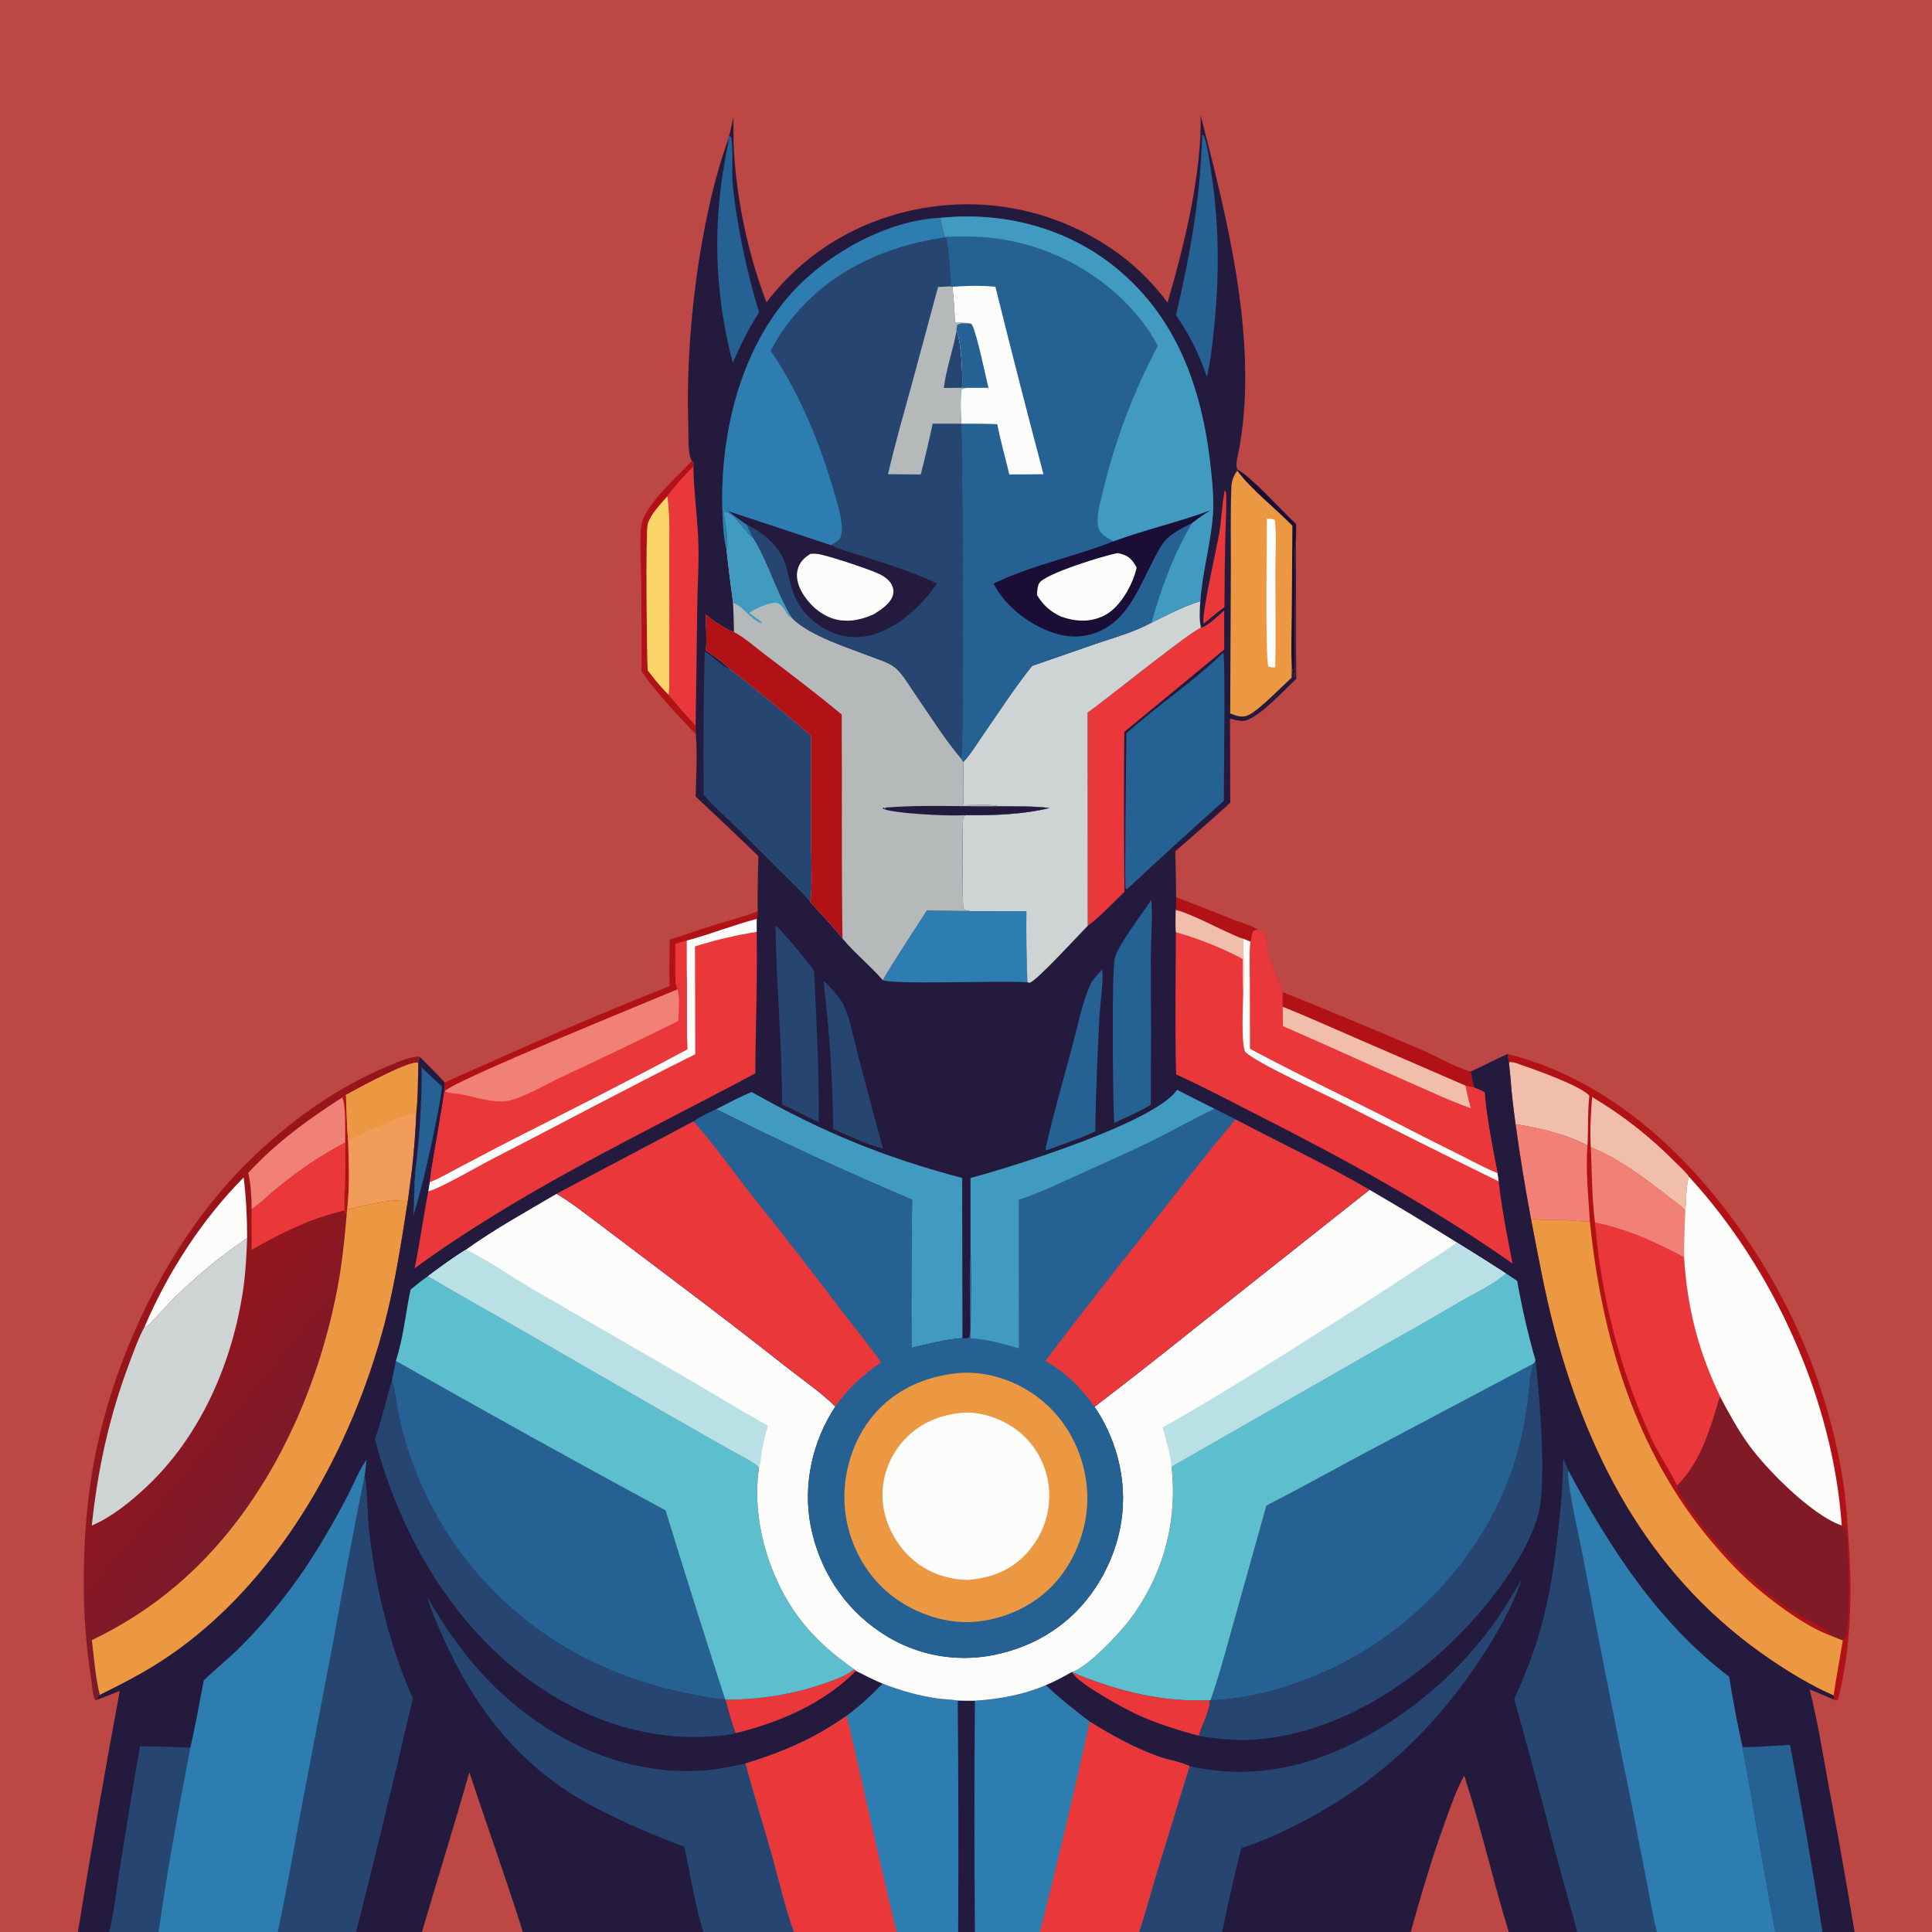 <?xml version="1.0" encoding="utf-8" ?>
<svg xmlns="http://www.w3.org/2000/svg" xmlns:xlink="http://www.w3.org/1999/xlink" width="1024" height="1024">
	<rect width="100%" height="100%" fill="#333333" stroke="none"/>
	<path fill="#BC4745" d="M0 0L1024 0L1024 1024L982.969 1024L965.977 1024L940.946 1024L878.21 1024L835.973 1024L799.664 1024L747.726 1024L647.751 1024L603.732 1024L551.197 1024L516.648 1024L507.856 1024L475.289 1024L420.805 1024L372.756 1024L277.116 1024L223.645 1024L188.734 1024L147.259 1024L84.023 1024L57.832 1024L41.295 1024L0 1024L0 0Z"/>
	<path fill="#B21216" d="M623.378 475.553Q638.478 481.268 653.445 487.321C657.585 488.963 663.024 490.406 666.746 492.74C665.983 492.954 664.658 493.081 664.209 493.76C663.203 495.28 663.677 497.411 662.807 499.147L658.97 497.557C656.898 497.126 654.595 495.862 652.618 495.016C645.277 491.874 629.903 483.67 623.181 482.353C623.627 480.312 623.349 477.671 623.378 475.553Z"/>
	<path fill="#B21216" d="M366.736 244.268L367.656 245.012C367.626 245.781 367.607 246.526 367.496 247.289C362.691 252.095 357.76 257.437 353.803 262.957C350.109 267.272 345.039 272.184 343.327 277.688C342.126 281.548 342.843 346.055 343.266 355.236C346.726 359.822 350.363 364.328 354.461 368.365C359.108 373.819 363.771 379.358 368.708 384.548L368.817 389.129C362.444 382.875 343.842 362.604 340.016 355.599Q340.083 332.334 339.874 309.07C339.767 299.97 339.116 290.524 339.636 281.467C339.774 279.056 340.066 276.477 341.154 274.291C346.907 262.736 358.122 253.621 366.736 244.268Z"/>
	<path fill="#B21216" d="M354.963 497.994C362.53 495.7 369.974 492.952 377.532 490.609C385.507 488.138 393.791 486.037 401.585 483.06C401.482 484.373 401.521 485.834 401.082 487.074C388.524 490.303 376.47 495.25 363.966 498.535C364.008 506.202 363.874 513.913 364.117 521.574L364.046 523.802C362.345 523.846 360.692 523.939 359.002 524.134L359.051 524.432C346.348 529.839 239.085 573.339 235.836 578.399L235.51 578.596C235.416 577.005 235.623 575.361 235.738 573.77C245.242 569.214 255.081 565.177 264.698 560.847Q309.349 540.667 354.925 522.672C354.581 514.493 354.92 506.185 354.963 497.994Z"/>
	<path fill="#EA3739" d="M357.891 500.348C359.885 499.6 361.909 499.075 363.966 498.535C364.008 506.202 363.874 513.913 364.117 521.574L364.046 523.802C362.345 523.846 360.692 523.939 359.002 524.134C358.729 523.063 358.399 522.036 358.036 520.991C357.826 514.124 357.93 507.22 357.891 500.348Z"/>
	<path fill="#EA3739" d="M358.036 520.991L364.117 521.574L364.046 523.802C362.345 523.846 360.692 523.939 359.002 524.134C358.729 523.063 358.399 522.036 358.036 520.991Z"/>
	<path fill="#B21216" d="M679.813 525.816Q716.566 540.603 752.976 556.216C761.426 559.809 770.795 565.508 779.482 567.933C780.054 570.772 780.488 573.727 781.4 576.477L776.73 575.424L718.009 549.964C705.311 544.501 692.719 538.765 679.883 533.632C679.506 531.213 679.797 528.287 679.813 525.816Z"/>
	<path fill="#FCD569" d="M353.803 262.957C355.509 275.667 354.587 289.463 354.735 302.309Q354.972 324.677 354.778 347.045C354.716 354.058 355.063 361.389 354.461 368.365C350.363 364.328 346.726 359.822 343.266 355.236C342.843 346.055 342.126 281.548 343.327 277.688C345.039 272.184 350.109 267.272 353.803 262.957Z"/>
	<path fill="#EA3739" d="M353.803 262.957C357.76 257.437 362.691 252.095 367.496 247.289C367.716 261.62 369.995 275.931 370.216 290.249C370.375 300.547 369.744 310.919 369.578 321.221L368.708 384.548C363.771 379.358 359.108 373.819 354.461 368.365C355.063 361.389 354.716 354.058 354.778 347.045Q354.972 324.677 354.735 302.309C354.587 289.463 355.509 275.667 353.803 262.957Z"/>
	<path fill="#B21216" d="M799.033 558.614C858.859 573.566 905.241 621.424 936.058 672.789Q939.938 679.257 943.503 685.904Q947.067 692.55 950.308 699.361Q953.55 706.171 956.46 713.13Q959.37 720.088 961.942 727.178Q964.515 734.268 966.744 741.473Q968.972 748.679 970.852 755.983Q972.732 763.288 974.259 770.674Q975.786 778.06 976.956 785.511C978.629 796.84 979.282 808.341 980.008 819.763C981.713 846.581 980.878 873.725 974.462 899.94C974.315 900.54 974.075 900.895 973.656 901.338C972.865 901.266 972.76 901.341 972.082 900.857L971.847 898.626C960.447 893.698 949.286 886.947 938.999 880.01C876.876 838.117 842.773 775.988 823.897 704.694C818.777 685.357 815.25 665.567 811.429 645.943Q806.737 620.998 803.277 595.853C802.204 587.809 801.156 579.715 800.615 571.615L799.756 563.018L799.033 558.614Z"/>
	<path fill="#F2BEAC" d="M799.756 563.018C801.813 562.473 806.127 564.412 808.126 565.098C815.082 567.413 838.44 575.899 842.393 580.767C841.39 589.563 841.863 598.374 841.402 607.184C830.057 601.072 815.884 597.876 803.277 595.853C802.204 587.809 801.156 579.715 800.615 571.615L799.756 563.018Z"/>
	<path fill="#F2BEAC" d="M843.838 581.412Q849.863 584.996 855.647 588.959Q861.43 592.922 866.948 597.247Q872.466 601.572 877.696 606.241Q882.926 610.911 887.846 615.905C890.236 618.297 893.271 620.903 895.17 623.662C893.448 629.093 893.931 636.113 893.169 641.866C891.826 639.527 887.599 636.873 885.39 635.14C872.486 625.016 858.509 614.246 843.176 608.058C842.603 599.43 843.205 590.046 843.838 581.412Z"/>
	<path fill="#F18076" d="M803.277 595.853C815.884 597.876 830.057 601.072 841.402 607.184C840.373 620.405 841.87 634.149 842.667 647.35C838.422 647.624 834.022 646.857 829.762 646.693C823.743 646.461 817.363 646.952 811.429 645.943Q806.737 620.998 803.277 595.853Z"/>
	<path fill="#F18076" d="M843.176 608.058C858.509 614.246 872.486 625.016 885.39 635.14C887.599 636.873 891.826 639.527 893.169 641.866C892.798 650.067 892.531 658.229 892.568 666.439C877.828 658.529 861.875 651.244 845.387 648.053C843.676 634.798 843.779 621.384 843.176 608.058Z"/>
	<path fill="#EA3739" d="M845.387 648.053C861.875 651.244 877.828 658.529 892.568 666.439C894.341 693.408 899.988 715.756 911.662 740.148L911.418 740.937C906.448 757.289 901.523 775 888.891 787.365C884.849 778.828 879.243 770.997 875.229 762.35Q872.146 755.599 869.359 748.722Q866.571 741.844 864.083 734.852Q861.595 727.861 859.411 720.768Q857.228 713.675 855.353 706.495Q853.479 699.315 851.916 692.06Q850.353 684.805 849.106 677.49Q847.858 670.174 846.928 662.812Q845.998 655.449 845.387 648.053Z"/>
	<path fill="#801A27" d="M911.662 740.148C916.29 749.023 921.057 757.7 926.935 765.823C936.77 779.417 960.079 802.659 975.476 808.305C975.692 808.385 975.925 808.409 976.149 808.461C977.595 809.979 978.68 810.977 978.878 813.145C979.55 820.492 981.173 864.394 977.713 868.513C977.379 868.911 977.167 869.062 976.749 869.429C974.907 868.873 973.129 868.049 971.35 867.316C969.228 863.549 954.023 856.647 949.418 853.55C934.222 843.329 920.916 830.754 909.036 816.855C904.903 812.02 888.51 792.155 888.891 787.365C901.523 775 906.448 757.289 911.418 740.937L911.662 740.148Z"/>
	<path fill="#FCFCFB" d="M895.17 623.662C940.159 672.571 971.523 741.986 976.149 808.461C975.925 808.409 975.692 808.385 975.476 808.305C960.079 802.659 936.77 779.417 926.935 765.823C921.057 757.7 916.29 749.023 911.662 740.148C899.988 715.756 894.341 693.408 892.568 666.439C892.531 658.229 892.798 650.067 893.169 641.866C893.931 636.113 893.448 629.093 895.17 623.662Z"/>
	<path fill="#EC9843" d="M811.429 645.943C817.363 646.952 823.743 646.461 829.762 646.693C834.022 646.857 838.422 647.624 842.667 647.35C848.83 708.618 866.768 769.019 906.989 816.858C914.953 826.331 923.444 835.379 933.022 843.245C943.635 851.962 958.495 862.82 971.35 867.316C973.129 868.049 974.907 868.873 976.749 869.429C975.178 879.144 973.243 888.906 971.847 898.626C960.447 893.698 949.286 886.947 938.999 880.01C876.876 838.117 842.773 775.988 823.897 704.694C818.777 685.357 815.25 665.567 811.429 645.943Z"/>
	<defs>
		<linearGradient id="gradient_0" gradientUnits="userSpaceOnUse" x1="76.841" y1="680.991" x2="167.953" y2="755.949">
			<stop offset="0" stop-color="#9C1418"/>
			<stop offset="1" stop-color="#7C1A2B"/>
		</linearGradient>
	</defs>
	<path fill="url(#gradient_0)" d="M51.879 900.764L50.749 901.295L50.122 900.728C48.951 897.139 48.789 893.105 48.225 889.37C45.674 872.479 44.376 855.894 44.391 838.807C44.412 816.162 46.036 793.783 50.443 771.541C61.422 716.116 90.22 656.905 130.467 616.826C152.246 595.139 178.194 576.217 206.777 564.592C211.379 562.72 217.258 559.984 222.285 559.987C221.94 562.689 221.749 565.344 221.638 568.064C221.417 575.206 221.463 582.514 220.663 589.618Q220.047 604.871 218.336 620.041L216.214 636.15C212.695 658.328 209.451 680.38 203.698 702.126C186.567 766.874 149.805 834.021 94.77 874.082C80.775 884.269 68.34 890.705 52.913 898.336L51.328 900.017L51.879 900.764Z"/>
	<path fill="#FCFCFB" d="M76.664 703.16C88.849 674.54 107.171 646.174 129.15 624.087C130.466 634.841 130.986 645.41 130.981 656.237C117.037 665.63 104.65 675.96 92.567 687.623C90.11 689.994 78.344 703.267 77.019 703.593L76.664 703.16Z"/>
	<path fill="#F18076" d="M181.479 581.627C183.479 586.469 182.909 599.749 183.029 605.579C170.323 612.226 158.79 620.063 147.648 629.083C142.882 632.941 138.385 637.498 133.407 641.025C133.377 634.991 133.011 627.525 131.545 621.67C145.958 605.95 163.583 593.054 181.479 581.627Z"/>
	<path fill="#EA3739" d="M183.029 605.579Q183.085 615.821 182.904 626.061C182.766 631.125 182.047 636.565 182.714 641.565C165.006 645.546 148.992 653.498 133.362 662.469C133.537 655.327 133.064 648.157 133.407 641.025C138.385 637.498 142.882 632.941 147.648 629.083C158.79 620.063 170.323 612.226 183.029 605.579Z"/>
	<path fill="#F29C5A" d="M183.387 580.321C184.574 579.758 185.727 579.055 186.885 578.427C191.961 575.674 217.201 562.016 221.554 563.307L221.638 568.064C221.417 575.206 221.463 582.514 220.663 589.618Q220.047 604.871 218.336 620.041L216.214 636.15C205.009 635.716 194.803 638.74 183.981 641.069L183.775 643.41L182.714 641.565C182.047 636.565 182.766 631.125 182.904 626.061Q183.085 615.821 183.029 605.579C182.909 599.749 183.479 586.469 181.479 581.627C182.028 581.065 182.718 580.727 183.387 580.321Z"/>
	<path fill="#B21216" d="M181.479 581.627C182.028 581.065 182.718 580.727 183.387 580.321C183.696 588.418 183.836 596.59 184.495 604.664C184.865 616.656 185.347 629.118 183.981 641.069L183.775 643.41L182.714 641.565C182.047 636.565 182.766 631.125 182.904 626.061Q183.085 615.821 183.029 605.579C182.909 599.749 183.479 586.469 181.479 581.627Z"/>
	<path fill="#EC9843" d="M183.387 580.321C184.574 579.758 185.727 579.055 186.885 578.427C191.961 575.674 217.201 562.016 221.554 563.307L221.638 568.064C221.417 575.206 221.463 582.514 220.663 589.618C207.872 593.364 196.332 598.595 184.495 604.664C183.836 596.59 183.696 588.418 183.387 580.321Z"/>
	<path fill="#CED3D4" d="M76.664 703.16L77.019 703.593C78.344 703.267 90.11 689.994 92.567 687.623C104.65 675.96 117.037 665.63 130.981 656.237C130.628 665.082 130.263 673.831 129.012 682.604C123.412 721.879 106.359 761.417 76.975 788.676C68.635 796.412 59.165 804.072 48.648 808.578C51.774 778.853 57.862 750.874 68.413 722.852C70.86 716.351 73.327 709.257 76.664 703.16Z"/>
	<path fill="#EC9843" d="M216.214 636.15C212.695 658.328 209.451 680.38 203.698 702.126C186.567 766.874 149.805 834.021 94.77 874.082C80.775 884.269 68.34 890.705 52.913 898.336C50.534 889.166 49.888 878.75 48.684 869.302C64.864 861.508 79.51 852.179 93.238 840.553C139.186 801.638 167.331 742.186 178.633 683.892C181.226 670.519 182.651 656.975 183.775 643.41L183.981 641.069C194.803 638.74 205.009 635.716 216.214 636.15Z"/>
	<path fill="#231A3E" d="M636.349 61.064C650.516 116.021 666.9 180.425 656.944 237.204C656.474 239.887 654.265 246.875 656.064 248.972C663.056 252.528 680.157 271.485 687.024 277.827L686.848 287.107C687.072 311.332 686.668 335.564 687.033 359.788C681.498 364.986 665.714 382.215 658.494 382.128C656.315 382.102 654.004 381.451 651.931 380.808L652.068 425.462Q637.677 438.52 622.916 451.16Q623.258 463.354 623.378 475.553C623.349 477.671 623.627 480.312 623.181 482.353C629.903 483.67 645.277 491.874 652.618 495.016C654.595 495.862 656.898 497.126 658.97 497.557L662.807 499.147C663.677 497.411 663.203 495.28 664.209 493.76C664.658 493.081 665.983 492.954 666.746 492.74C667.794 493.199 669.763 493.657 670.187 494.837C671.482 498.444 671.358 502.905 672.454 506.672C674.355 513.21 677.69 519.341 679.813 525.816C679.797 528.287 679.506 531.213 679.883 533.632C692.719 538.765 705.311 544.501 718.009 549.964L776.73 575.424L781.4 576.477C780.488 573.727 780.054 570.772 779.482 567.933C786.058 564.96 792.456 561.599 799.033 558.614L799.756 563.018L800.615 571.615C801.156 579.715 802.204 587.809 803.277 595.853Q806.737 620.998 811.429 645.943C815.25 665.567 818.777 685.357 823.897 704.694C842.773 775.988 876.876 838.117 938.999 880.01C949.286 886.947 960.447 893.698 971.847 898.626L972.082 900.857L959.121 895.36C963.289 911.818 965.964 928.735 969.036 945.431Q976.448 984.636 982.969 1024L965.977 1024L940.946 1024L878.21 1024L835.973 1024L799.664 1024L747.726 1024L647.751 1024L603.732 1024L551.197 1024L516.648 1024L507.856 1024L475.289 1024L420.805 1024L372.756 1024L277.116 1024L223.645 1024L188.734 1024L147.259 1024L84.023 1024L57.832 1024L41.295 1024Q51.638 959.956 63.49 896.175C59.661 897.832 55.791 899.318 51.879 900.764L51.328 900.017L52.913 898.336C68.34 890.705 80.775 884.269 94.77 874.082C149.805 834.021 186.567 766.874 203.698 702.126C209.451 680.38 212.695 658.328 216.214 636.15L218.336 620.041Q220.047 604.871 220.663 589.618C221.463 582.514 221.417 575.206 221.638 568.064C221.749 565.344 221.94 562.689 222.285 559.987C226.775 564.524 231.533 568.975 235.738 573.77C235.623 575.361 235.416 577.005 235.51 578.596L235.836 578.399C239.085 573.339 346.348 529.839 359.051 524.432L359.002 524.134C360.692 523.939 362.345 523.846 364.046 523.802L364.117 521.574C363.874 513.913 364.008 506.202 363.966 498.535C376.47 495.25 388.524 490.303 401.082 487.074C401.521 485.834 401.482 484.373 401.585 483.06Q401.463 468.406 402.005 453.761Q385.498 437.818 368.703 422.177C368.975 411.337 369.656 399.922 368.817 389.129L368.708 384.548L369.578 321.221C369.744 310.919 370.375 300.547 370.216 290.249C369.995 275.931 367.716 261.62 367.496 247.289C367.607 246.526 367.626 245.781 367.656 245.012L366.736 244.268C366.462 243.812 366.355 243.673 366.157 243.224C364.541 239.558 364.953 228.982 364.799 224.46C363.235 178.706 370.573 116.337 386.157 73.304L386.435 72.07C387.265 68.7 388.096 65.341 388.755 61.933C388.782 68.263 388.632 74.575 389.034 80.897C390.722 107.417 396.741 135.462 406.267 160.273C427.608 132.107 458.794 114.524 493.713 109.625Q495.354 109.392 497 109.199Q498.646 109.006 500.296 108.853Q501.946 108.701 503.599 108.588Q505.253 108.476 506.908 108.404Q508.564 108.332 510.221 108.301Q511.878 108.27 513.535 108.279Q515.192 108.288 516.848 108.338Q518.505 108.387 520.16 108.477Q521.814 108.567 523.466 108.698Q525.118 108.828 526.767 108.999Q528.415 109.17 530.059 109.381Q531.703 109.592 533.341 109.844Q534.979 110.095 536.61 110.386Q538.241 110.677 539.865 111.008Q541.489 111.339 543.104 111.71Q544.719 112.08 546.325 112.49Q547.931 112.9 549.526 113.349Q551.121 113.798 552.705 114.286Q554.289 114.774 555.86 115.301Q557.431 115.827 558.989 116.392Q560.547 116.957 562.091 117.559Q563.635 118.162 565.163 118.802Q566.692 119.442 568.204 120.12Q569.717 120.797 571.212 121.511Q572.708 122.225 574.185 122.976Q575.663 123.726 577.121 124.513Q578.58 125.299 580.019 126.121Q581.458 126.943 582.877 127.799Q584.295 128.656 585.693 129.547Q587.09 130.438 588.465 131.363Q589.84 132.288 591.192 133.247Q592.544 134.205 593.872 135.196Q597.424 137.874 600.775 140.8Q604.125 143.726 607.256 146.886Q610.387 150.046 613.282 153.423Q616.178 156.799 618.823 160.376C627.462 130.878 637.124 91.818 636.349 61.064Z"/>
	<path fill="#EA3739" d="M649.118 259.852C649.849 260.773 649.889 261.421 649.926 262.566C650.151 269.435 649.632 276.512 649.483 283.394Q649.022 302.593 648.989 321.797C645.211 324.421 641.677 327.598 638.099 330.497C638.056 330.45 638.004 330.41 637.972 330.356C636.341 327.623 645.231 288.799 646.253 282.472C647.462 274.994 647.698 267.249 649.118 259.852Z"/>
	<path fill="#266193" d="M223.458 565.692C226.867 569.249 230.635 572.505 234.266 575.836C233.907 580.434 232.903 585.049 232.122 589.594C228.495 607.927 224.472 626.467 219.136 644.381C219.523 636.424 219.49 628.427 220.121 620.486C222.297 604.747 223.713 581.631 223.458 565.692Z"/>
	<path fill="#EA3739" d="M452.815 884.788L453.636 885.585C437.014 902.711 412.7 913.143 389.811 918.618C387.677 912.852 386.038 906.826 384.457 900.888C403.104 900.857 420.96 898.043 438.556 891.709C443.611 889.89 448.55 888.119 452.815 884.788Z"/>
	<path fill="#EA3739" d="M568.412 886.461C592.454 896.28 615.047 902.217 641.266 901.137C641.603 905.957 636.849 914.963 635.42 920.03C623.959 916.831 612.793 913.496 601.992 908.414C595.735 905.469 570.324 891.716 568.412 886.461Z"/>
	<path fill="#266193" d="M386.435 72.07L387.443 72.499C388.84 77.302 387.71 92.096 388.394 98.582Q390.346 115.608 393.836 132.387Q397.327 149.165 402.327 165.557C396.803 174.086 392.48 182.983 388.406 192.264Q386.943 186.8 385.737 181.274Q384.53 175.748 383.582 170.172Q382.634 164.596 381.947 158.982Q381.26 153.368 380.834 147.727Q380.409 142.087 380.247 136.433Q380.084 130.78 380.186 125.124Q380.287 119.469 380.651 113.825Q381.015 108.18 381.642 102.559C382.344 96.186 383.379 89.826 384.472 83.51C385.039 80.234 386.04 76.609 386.157 73.304L386.435 72.07Z"/>
	<path fill="#264671" d="M436.543 520.224C436.7 520.31 436.864 520.384 437.013 520.483C439.668 522.249 445.766 529.697 447.158 532.71C450.749 540.477 452.398 550.238 454.593 558.55Q461.151 583.729 467.999 608.832C459.061 606.612 450.048 602.021 441.593 598.358C441.471 572.425 439.495 545.983 436.543 520.224Z"/>
	<path fill="#266193" d="M583.985 513.958C585.375 516.13 582.939 534.312 582.736 538.301C581.696 558.713 580.82 579.27 580.495 599.706C572.096 603.536 563.312 606.545 554.633 609.671L554.142 608.781C558.287 590.614 563.472 572.653 568.284 554.652C570.825 545.146 573.953 530.193 577.923 521.788C579.189 519.109 582.059 516.265 583.985 513.958Z"/>
	<path fill="#266193" d="M637.2 71.297L637.959 71.792C640.171 77.089 640.714 83.598 641.634 89.268C646.136 117.006 646.418 144.329 643.643 172.304C642.734 181.472 641.723 190.818 639.692 199.813L637.718 194.378C634.126 184.808 629.14 175.436 623.309 167.068C631.08 133.349 636.08 106.126 637.2 71.297Z"/>
	<path fill="#264671" d="M411.013 490.431C414.208 492.703 428.682 510.447 431.457 514.457C432.733 541.158 434.259 568.041 433.942 594.773C427.354 591.924 421.14 588.225 414.499 585.427C414.545 553.775 411.482 522.087 411.013 490.431Z"/>
	<path fill="#266193" d="M610.233 476.867C611.026 486.727 609.931 498.036 609.954 508.13Q610.149 546.841 609.955 585.552C603.839 589.31 597.07 592.122 590.551 595.094C589.822 584.429 589.143 513.605 590.866 507.734C593.122 500.053 605.345 484.49 610.233 476.867Z"/>
	<path fill="#BC4745" d="M248.76 939.369C258.097 967.598 268.228 995.632 277.116 1024L223.645 1024C231.865 995.75 240.753 967.676 248.76 939.369Z"/>
	<path fill="#BC4745" d="M776.061 941.124C784.978 968.372 791.256 996.59 799.664 1024L747.726 1024C753.216 1004.23 758.902 984.99 765.893 965.697C768.869 957.482 771.781 948.764 776.061 941.124Z"/>
	<path fill="#2D7DB0" d="M491.246 482.567L514.269 482.903L544.011 482.973Q543.808 501.822 544.546 520.658C534.139 519.594 471.306 522.009 467.874 519.481C475.177 506.971 483.487 494.811 491.246 482.567Z"/>
	<path fill="#266193" d="M923.584 926.027C931.992 926.05 940.377 925.249 948.765 924.769Q958.108 974.257 965.977 1024L940.946 1024C934.79 991.41 929.519 958.657 923.584 926.027Z"/>
	<path fill="#264671" d="M74.232 925.563C83.095 925.635 92.001 925.93 100.856 926.296C94.592 958.69 88.574 991.325 84.023 1024L57.832 1024C60.537 1013.66 61.57 1002.18 63.281 991.608C66.842 969.585 70.358 947.533 74.232 925.563Z"/>
	<path fill="#EA3739" d="M636.539 332.744C640.836 331.365 645.396 326.482 648.863 323.57L648.851 344.29L595.881 387.953Q595.578 430.346 596.003 472.736C589.738 478.638 583.385 485.605 576.513 490.728L576.452 377.716C586.474 370.573 631.452 334.231 636.539 332.744Z"/>
	<path fill="#EC9843" d="M656.064 248.972C663.056 252.528 680.157 271.485 687.024 277.827L686.848 287.107C685.205 291.84 686.868 347.486 686.206 358.741L685.806 358.752C685.269 356.887 685.133 355.039 684.655 353.203L684.601 359.161C679.361 363.951 667.355 376.313 661.743 379.002C658.287 380.657 655.327 379.403 652.037 378.114L652.389 300.004C652.411 285.942 652.131 271.8 652.664 257.749C652.762 255.163 654.078 251.45 655.807 249.512L656.064 248.972Z"/>
	<path fill="#1B0E36" d="M656.064 248.972C663.056 252.528 680.157 271.485 687.024 277.827L686.848 287.107C685.205 291.84 686.868 347.486 686.206 358.741L685.806 358.752C685.269 356.887 685.133 355.039 684.655 353.203C684.22 344.204 684.572 334.98 684.646 325.965L684.994 278.667C676.007 269.413 663.261 259.599 655.807 249.512L656.064 248.972Z"/>
	<path fill="#FCFCFB" d="M671.481 274.918C673.099 274.983 674.325 274.766 675.695 275.666C676.753 284.684 675.908 294.706 675.93 303.829C675.97 320.431 676.356 337.109 675.888 353.702C674.513 353.731 673.622 353.74 672.309 353.246C670.51 350.141 671.487 284.632 671.481 274.918Z"/>
	<path fill="#419BC1" d="M398.327 578.76C436.207 600.136 467.929 613.15 509.977 624.374L510.111 709.22C500.963 709.885 491.988 712.292 483.098 714.42Q482.849 675.151 483.444 635.886Q430.728 613.597 379.59 587.893C385.785 584.749 391.941 581.503 398.327 578.76Z"/>
	<path fill="#266193" d="M648.329 345.928C649.635 348.345 648.546 414.929 648.7 424.434Q622.845 447.475 597.553 471.132L597.079 471.286C596.909 471.109 596.651 470.987 596.568 470.756C596 469.188 596.93 397.618 597.01 388.71C613.482 373.841 632.449 361.443 648.329 345.928Z"/>
	<path fill="#264671" d="M373.534 345.276C378.296 348.066 381.845 352.614 387.021 354.877C392.361 358.451 397.345 362.97 402.358 367.007C411.748 374.567 421.063 381.975 429.931 390.164Q429.715 419.093 429.915 448.021C429.939 457.798 430.729 468.461 429.459 478.13C424.46 472.142 418.488 466.706 412.969 461.189C404.73 452.954 396.564 444.627 388.215 436.504C383.113 431.54 377.575 426.751 372.973 421.327Q372.53 383.296 373.534 345.276Z"/>
	<path fill="#264671" d="M207.663 731.745C207.765 732.023 207.871 732.3 207.969 732.58C209.674 737.425 210.001 743.451 210.985 748.537C212.442 756.073 214.583 763.623 216.995 770.907Q217.731 773.09 218.521 775.255Q219.31 777.419 220.152 779.564Q220.994 781.709 221.888 783.832Q222.781 785.956 223.727 788.057Q224.672 790.158 225.668 792.236Q226.664 794.313 227.711 796.366Q228.757 798.419 229.853 800.445Q230.949 802.472 232.095 804.471Q233.24 806.47 234.433 808.441Q235.627 810.412 236.868 812.353Q238.109 814.294 239.397 816.205Q240.685 818.115 242.019 819.993Q243.353 821.872 244.733 823.717Q246.112 825.563 247.536 827.374Q248.961 829.185 250.428 830.961Q251.896 832.737 253.407 834.477Q254.917 836.217 256.47 837.919Q258.022 839.622 259.616 841.286Q261.209 842.95 262.843 844.575Q264.476 846.199 266.149 847.784Q267.821 849.369 269.532 850.912Q271.243 852.455 272.991 853.957Q274.738 855.458 276.522 856.916Q278.306 858.374 280.125 859.789Q281.944 861.203 283.796 862.573Q285.649 863.942 287.535 865.267Q289.42 866.591 291.337 867.869Q293.254 869.146 295.202 870.377Q297.15 871.608 299.127 872.791Q301.104 873.974 303.11 875.108Q305.115 876.243 307.147 877.328Q309.18 878.413 311.238 879.449C330.256 889.001 351.452 895.524 372.412 899.083C376.248 899.735 380.397 900.649 384.286 900.59L384.457 900.888C386.038 906.826 387.677 912.852 389.811 918.618C389.609 918.682 389.411 918.758 389.205 918.809C384.095 920.063 378.098 920.322 372.841 920.534C345.201 921.65 318.464 913.752 294.739 899.789C245 870.517 212.99 817.569 198.743 762.781C202.139 752.624 204.843 742.079 207.663 731.745Z"/>
	<path fill="#264671" d="M813.877 721.106C816.058 739.709 819.757 785.798 815.448 802.151C811.288 817.932 800.236 834.73 790.253 847.38C761.288 884.081 717.449 916.189 669.999 921.562C658.27 922.89 647.008 922.042 635.42 920.03C636.849 914.963 641.603 905.957 641.266 901.137L641.633 901.129C663.369 900.682 688.17 892.954 707.687 883.429C754.187 860.734 791.776 817.637 805.082 767.27Q808.26 754.966 809.798 742.352C810.591 736.296 810.613 728.886 812.678 723.173C812.735 723.014 812.8 722.858 812.861 722.701C813.263 722.343 813.6 721.576 813.877 721.106Z"/>
	<path fill="#264671" d="M630.493 936.065C667.231 944.468 701.747 934.669 732.993 915.095Q737.429 912.354 741.721 909.393Q746.013 906.432 750.15 903.259Q754.288 900.086 758.26 896.708Q762.233 893.33 766.03 889.757Q769.827 886.184 773.44 882.423Q777.053 878.663 780.471 874.726Q783.89 870.789 787.106 866.684Q790.322 862.58 793.327 858.319C798.045 851.546 802.088 844.35 806.461 837.357C801.312 852.438 793.05 866.638 784.256 879.879C757.83 919.673 726.166 948.098 683.224 969.175Q670.927 975.289 657.887 979.598Q652.324 1001.69 647.751 1024L603.732 1024C606.939 1014.51 609.462 1004.69 612.37 995.095L630.493 936.065Z"/>
	<path fill="#264671" d="M362.779 978.888C344.562 972.004 326.465 964.316 309.49 954.716C274.924 935.167 251.336 904.688 235.343 868.885C232.065 861.546 228.565 854.05 226.404 846.291C242.751 874.789 261.39 897.64 289.25 915.598C314.706 932.006 344.783 940.988 375.211 938.204C381.942 937.589 388.546 936.103 395.141 934.673C399.6 951.334 404.817 967.807 409.471 984.419C413.162 997.592 416.134 1011.14 420.805 1024L372.756 1024C368.34 1009.43 365.835 993.811 362.779 978.888Z"/>
	<path fill="#264671" d="M193.345 781.718C193.375 781.905 193.408 782.091 193.437 782.278C194.926 791.927 194.561 802.024 195.671 811.786C199.087 841.815 206.559 872.454 218.808 900.141Q204.367 962.215 188.734 1024L147.259 1024C152.092 1001.33 156.053 978.431 160.304 955.644L176.488 871.023Q184.449 826.283 193.345 781.718Z"/>
	<path fill="#264671" d="M802.576 900.543C816.993 868.869 821.972 846.369 825.807 811.799C827.24 798.887 828.54 785.991 828.441 772.988C829.469 775.09 830.46 777.154 831.251 779.362C830.13 785.621 836.852 814.109 838.491 822.748Q851.133 889.658 864.739 956.378L873.095 999.222C874.694 1007.41 876.019 1015.96 878.21 1024L835.973 1024C832.073 1009.16 827.767 994.426 823.815 979.598Q813.638 939.952 802.576 900.543Z"/>
	<path fill="#CED3D4" d="M610.386 329.983C618.792 325.846 627.176 321.284 636.187 318.62C635.88 323.278 635.519 328.146 636.539 332.744C631.452 334.231 586.474 370.573 576.452 377.716L576.513 490.728C572.015 495.168 549.449 519.977 545.742 520.887L544.546 520.658Q543.808 501.822 544.011 482.973L514.269 482.903C512.96 482.727 511.864 482.509 510.605 482.074C510.06 480.011 509.98 436.709 510.49 433.661C510.676 432.554 510.888 432.69 511.743 432.066C526.183 432.224 542.225 431.74 556.283 428.245C547.314 427.15 537.908 427.472 528.868 427.348C527.269 426.168 513.361 426.803 510.447 426.817C510.907 419.157 510.429 411.468 510.615 403.798C514.576 399.65 517.866 394.036 521.151 389.328C529.627 377.184 537.749 364.455 547.036 352.938L580.314 341.399C590.246 338.035 601.147 335.012 610.386 329.983Z"/>
	<path fill="#2D7DB0" d="M516.649 901.425C529.566 900.57 542.383 898.323 554.318 893.167C561.642 900.154 569.57 906.312 577.572 912.485C589.023 919.674 601.165 926.368 613.92 930.962C619.135 932.841 625.601 933.716 630.493 936.065L612.37 995.095C609.462 1004.69 606.939 1014.51 603.732 1024L551.197 1024L516.648 1024Q516.28 962.711 516.649 901.425Z"/>
	<path fill="#EA3739" d="M577.572 912.485C589.023 919.674 601.165 926.368 613.92 930.962C619.135 932.841 625.601 933.716 630.493 936.065L612.37 995.095C609.462 1004.69 606.939 1014.51 603.732 1024L551.197 1024Q565.301 968.459 577.572 912.485Z"/>
	<path fill="#2D7DB0" d="M878.21 1024C876.019 1015.96 874.694 1007.41 873.095 999.222L864.739 956.378Q851.133 889.658 838.491 822.748C836.852 814.109 830.13 785.621 831.251 779.362C853.036 820.152 879.084 860.372 916.471 888.661Q919.47 907.45 923.584 926.027C929.519 958.657 934.79 991.41 940.946 1024L878.21 1024Z"/>
	<path fill="#2D7DB0" d="M108.007 890.684C113.885 884.796 120.569 879.641 126.517 873.756C143.307 857.144 158.474 837.563 170.556 817.268C175.401 809.13 180.114 800.817 184.458 792.4C187.526 786.456 190.307 779.061 194.302 773.762L193.345 781.718Q184.449 826.283 176.488 871.023L160.304 955.644C156.053 978.431 152.092 1001.33 147.259 1024L84.023 1024C88.574 991.325 94.592 958.69 100.856 926.296C103.621 914.553 105.646 902.522 108.007 890.684Z"/>
	<path fill="#2D7DB0" d="M467.83 892.383C477.196 895.996 486.665 898.727 496.621 900.188C500.235 900.718 504.083 900.699 507.635 901.331C510.636 901.389 513.648 901.509 516.649 901.425Q516.28 962.713 516.648 1024L507.856 1024L475.289 1024L420.805 1024C416.134 1011.14 413.162 997.592 409.471 984.419C404.817 967.807 399.6 951.334 395.141 934.673C414.785 928.697 432.012 921.287 448.739 909.375C455.726 904.199 461.766 898.577 467.83 892.383Z"/>
	<path fill="#231A3E" d="M507.635 901.331C510.636 901.389 513.648 901.509 516.649 901.425Q516.28 962.713 516.648 1024L507.856 1024Q508.149 962.665 507.635 901.331Z"/>
	<path fill="#EA3739" d="M395.141 934.673C414.785 928.697 432.012 921.287 448.739 909.375C457.921 947.508 465.759 985.944 475.289 1024L420.805 1024C416.134 1011.14 413.162 997.592 409.471 984.419C404.817 967.807 399.6 951.334 395.141 934.673Z"/>
	<path fill="#EA3739" d="M363.966 498.535C376.47 495.25 388.524 490.303 401.082 487.074C401.076 489.345 400.997 491.639 401.075 493.906C401.496 518.859 400.476 543.94 400.332 568.912C338.615 601.851 276.612 630.755 219.752 672.233C222.578 658.705 224.338 644.996 227.032 631.458L227.849 626.443C229.14 614.863 231.718 603.246 233.377 591.682C234.285 587.359 234.859 582.963 235.51 578.596L235.836 578.399C239.085 573.339 346.348 529.839 359.051 524.432L359.002 524.134C360.692 523.939 362.345 523.846 364.046 523.802L364.117 521.574C363.874 513.913 364.008 506.202 363.966 498.535Z"/>
	<path fill="#FCFCFB" d="M363.966 498.535C376.47 495.25 388.524 490.303 401.082 487.074C401.076 489.345 400.997 491.639 401.075 493.906Q384.427 496.549 368.35 501.615L368.488 558.774C332.437 576.685 296.93 595.856 261.097 614.216C253.742 617.984 233.611 629.704 227.032 631.458L227.849 626.443C232.421 624.827 237.037 621.998 241.35 619.753C250.28 615.104 259.14 610.317 268.106 605.735C300.205 589.331 332.562 573.195 364.308 556.116C363.909 545.386 364.116 534.545 364.046 523.802L364.117 521.574C363.874 513.913 364.008 506.202 363.966 498.535Z"/>
	<path fill="#EA3739" d="M364.046 523.802C364.116 534.545 363.909 545.386 364.308 556.116C332.562 573.195 300.205 589.331 268.106 605.735C259.14 610.317 250.28 615.104 241.35 619.753C237.037 621.998 232.421 624.827 227.849 626.443C229.14 614.863 231.718 603.246 233.377 591.682C234.285 587.359 234.859 582.963 235.51 578.596L235.836 578.399C239.085 573.339 346.348 529.839 359.051 524.432L359.002 524.134C360.692 523.939 362.345 523.846 364.046 523.802Z"/>
	<path fill="#F18076" d="M359.051 524.432C360.604 529.074 359.48 536.141 359.59 541.126Q328.324 556.536 296.736 571.274C289.127 574.86 276.139 582.575 268.416 583.596C260.857 584.594 252.383 581.553 244.991 580.138C242.371 579.637 239.381 579.529 236.844 578.842C236.371 578.714 236.222 578.61 235.836 578.399C239.085 573.339 346.348 529.839 359.051 524.432Z"/>
	<path fill="#EA3739" d="M623.181 482.353C629.903 483.67 645.277 491.874 652.618 495.016C654.595 495.862 656.898 497.126 658.97 497.557L662.807 499.147C663.677 497.411 663.203 495.28 664.209 493.76C664.658 493.081 665.983 492.954 666.746 492.74C667.794 493.199 669.763 493.657 670.187 494.837C671.482 498.444 671.358 502.905 672.454 506.672C674.355 513.21 677.69 519.341 679.813 525.816C679.797 528.287 679.506 531.213 679.883 533.632C692.719 538.765 705.311 544.501 718.009 549.964L776.73 575.424L781.4 576.477C783.307 577.196 785.083 577.969 786.872 578.95C787.956 593.07 791.083 607.757 793.691 621.686L794.318 626.152C795.996 640.649 798.875 655.384 801.667 669.712C759.809 640.227 714.5 615.335 668.902 592.168C653.799 584.494 638.763 576.49 623.36 569.437C622.704 544.353 623.16 519.154 623.225 494.057C622.914 490.188 623.124 486.235 623.181 482.353Z"/>
	<path fill="#F2BEAC" d="M623.181 482.353C629.903 483.67 645.277 491.874 652.618 495.016C654.595 495.862 656.898 497.126 658.97 497.557C658.932 506.984 659.673 516.707 658.92 526.084C658.469 520.178 658.637 514.196 658.626 508.275C648.188 502.613 634.664 497.275 623.225 494.057C622.914 490.188 623.124 486.235 623.181 482.353Z"/>
	<path fill="#FCFCFB" d="M658.97 497.557L662.807 499.147C662.121 505.893 662.528 512.955 662.537 519.747L662.605 555.838C687.348 569.143 712.866 581.134 737.901 593.892Q756.075 603.254 774.381 612.353C780.726 615.52 787.09 619.101 793.691 621.686L794.318 626.152Q751.056 604.962 708.146 583.07C698.818 578.385 665.968 563.291 659.917 557.471C657.712 551.749 658.892 533.107 658.92 526.084C659.673 516.707 658.932 506.984 658.97 497.557Z"/>
	<path fill="#EA3739" d="M662.807 499.147C663.677 497.411 663.203 495.28 664.209 493.76C664.658 493.081 665.983 492.954 666.746 492.74C667.794 493.199 669.763 493.657 670.187 494.837C671.482 498.444 671.358 502.905 672.454 506.672C674.355 513.21 677.69 519.341 679.813 525.816C679.797 528.287 679.506 531.213 679.883 533.632C692.719 538.765 705.311 544.501 718.009 549.964L776.73 575.424L781.4 576.477C783.307 577.196 785.083 577.969 786.872 578.95C787.956 593.07 791.083 607.757 793.691 621.686C787.09 619.101 780.726 615.52 774.381 612.353Q756.074 603.254 737.901 593.892C712.866 581.134 687.348 569.143 662.605 555.838L662.537 519.747C662.528 512.955 662.121 505.893 662.807 499.147Z"/>
	<path fill="#F2BEAC" d="M679.883 533.632C692.719 538.765 705.311 544.501 718.009 549.964L776.73 575.424C777.451 579.456 778.497 583.395 779.525 587.356C768.736 583.612 758.161 578.55 747.69 573.978C725.051 564.093 702.643 553.658 679.958 543.884L679.883 533.632Z"/>
	<path fill="#266193" d="M671.234 797.977C689.367 788.767 707.165 778.747 725.136 769.209L812.861 722.701C812.8 722.858 812.735 723.014 812.678 723.173C810.613 728.886 810.591 736.296 809.798 742.352Q808.26 754.966 805.082 767.27C791.776 817.637 754.187 860.734 707.687 883.429C688.17 892.954 663.369 900.682 641.633 901.129C646.386 887.643 650.052 873.594 653.93 859.824L671.234 797.977Z"/>
	<path fill="#266193" d="M209.796 721.328Q280.856 761.704 352.746 800.582Q368.137 850.706 384.286 900.59C380.397 900.649 376.248 899.735 372.412 899.083C351.452 895.524 330.256 889.001 311.238 879.449Q309.18 878.413 307.147 877.328Q305.115 876.243 303.11 875.108Q301.104 873.974 299.127 872.791Q297.15 871.608 295.202 870.377Q293.254 869.146 291.337 867.869Q289.42 866.591 287.535 865.267Q285.649 863.943 283.796 862.573Q281.944 861.203 280.125 859.789Q278.306 858.374 276.522 856.916Q274.738 855.458 272.991 853.957Q271.243 852.455 269.532 850.912Q267.821 849.369 266.149 847.784Q264.476 846.199 262.843 844.575Q261.209 842.95 259.616 841.286Q258.022 839.622 256.47 837.919Q254.917 836.217 253.407 834.477Q251.896 832.737 250.428 830.961Q248.961 829.185 247.536 827.374Q246.112 825.563 244.733 823.717Q243.353 821.872 242.019 819.993Q240.685 818.115 239.397 816.205Q238.109 814.294 236.868 812.353Q235.627 810.412 234.433 808.441Q233.24 806.47 232.095 804.471Q230.949 802.472 229.853 800.445Q228.757 798.419 227.711 796.366Q226.664 794.313 225.668 792.236Q224.672 790.158 223.727 788.057Q222.781 785.956 221.888 783.832Q220.994 781.709 220.152 779.564Q219.31 777.419 218.521 775.255Q217.731 773.09 216.995 770.907C214.583 763.623 212.442 756.073 210.985 748.537C210.001 743.451 209.674 737.425 207.969 732.58C207.871 732.3 207.765 732.023 207.663 731.745C208.409 728.281 209.086 724.8 209.796 721.328Z"/>
	<path fill="#B6B9BA" d="M385.138 291.766C386.22 288.921 384.721 277.432 383.975 274.151C383.733 273.089 383.626 272.195 383.604 271.105C388.879 271.334 394.592 281.635 398.516 284.605C398.75 284.782 398.993 284.946 399.231 285.116C407.502 298.701 411.493 314.098 419.806 327.567C428.971 336.968 449.862 343.396 462.238 348.222C466.236 349.781 471.035 351.088 474.383 353.813C478.556 357.209 481.923 363.374 485.007 367.8C492.65 378.774 500.81 391.894 509.381 401.966L510.615 403.798C510.429 411.468 510.907 419.157 510.447 426.817C513.361 426.803 527.269 426.168 528.868 427.348C537.908 427.472 547.314 427.15 556.283 428.245C542.225 431.74 526.183 432.224 511.743 432.066C510.888 432.69 510.676 432.554 510.49 433.661C509.98 436.709 510.06 480.011 510.605 482.074C511.864 482.509 512.96 482.727 514.269 482.903L491.246 482.567C483.487 494.811 475.177 506.971 467.874 519.481C461.217 511.789 453.135 505.334 446.556 497.476C441.344 490.706 435.171 484.492 429.459 478.13C430.729 468.461 429.939 457.798 429.915 448.021Q429.715 419.092 429.931 390.164C421.063 381.975 411.748 374.567 402.358 367.007C397.345 362.97 392.361 358.451 387.021 354.877C383.39 350.994 378.501 347.713 374.134 344.704C374.73 338.587 374.112 331.987 374.06 325.813C378.621 329.259 383.513 333.15 388.996 334.974C388.981 329.828 388.731 324.679 388.545 319.536C387.372 310.311 386.031 301.018 385.138 291.766Z"/>
	<path fill="#231A3E" d="M511.743 432.066C505.825 432.322 499.833 432.155 493.919 431.853C489.697 431.638 469.634 430.488 467.65 428.291L468.716 428.052L468.87 428.604L469.233 428.651L469.445 428.005C489.044 426.474 509.197 427.52 528.868 427.348C537.908 427.472 547.314 427.15 556.283 428.245C542.225 431.74 526.183 432.224 511.743 432.066Z"/>
	<path fill="#419BC1" d="M385.138 291.766C386.22 288.921 384.721 277.432 383.975 274.151C383.733 273.089 383.626 272.195 383.604 271.105C388.879 271.334 394.592 281.635 398.516 284.605C398.75 284.782 398.993 284.946 399.231 285.116C407.502 298.701 411.493 314.098 419.806 327.567C417.788 326.516 417.344 325.571 416.173 323.651C415.139 321.956 413.647 319.985 411.567 319.602C408.038 318.951 400.25 322.723 397.248 324.692L397.401 325.135C398.044 325.562 398.807 325.994 399.371 326.516C400.823 327.855 402.519 328.561 403.865 329.915L403.553 330.34C397.996 328.405 394.335 321.956 389.075 319.709C388.905 319.636 388.722 319.594 388.545 319.536C387.372 310.311 386.031 301.018 385.138 291.766Z"/>
	<path fill="#B21216" d="M374.06 325.813C378.621 329.259 383.513 333.15 388.996 334.974C394.876 338.045 400.441 343.147 405.758 347.157C419.412 357.456 432.939 367.789 446.127 378.683C446.372 418.277 445.937 457.89 446.556 497.476C441.344 490.706 435.171 484.492 429.459 478.13C430.729 468.461 429.939 457.798 429.915 448.021Q429.715 419.092 429.931 390.164C421.063 381.975 411.748 374.567 402.358 367.007C397.345 362.97 392.361 358.451 387.021 354.877C383.39 350.994 378.501 347.713 374.134 344.704C374.73 338.587 374.112 331.987 374.06 325.813Z"/>
	<path fill="#5DBECE" d="M217.607 683.507C220.648 681.015 223.661 678.559 226.918 676.353C241.585 685.091 256.547 693.359 271.338 701.888L347.737 745.958L385.244 767.329C390.315 770.243 396.018 772.91 400.771 776.253C401.507 776.77 401.869 777.113 402.285 777.881C398.253 804.947 407.222 835.716 423.474 857.489C431.528 868.279 441.758 877.186 452.815 884.788C448.55 888.119 443.611 889.89 438.556 891.709C420.96 898.043 403.104 900.857 384.457 900.888L384.286 900.59Q368.137 850.706 352.746 800.582Q280.856 761.704 209.796 721.328C213.8 709.255 214.966 695.931 217.607 683.507Z"/>
	<path fill="#5DBECE" d="M798.03 674.86L804.149 678.889C806.592 692.89 809.943 707.462 813.877 721.106C813.6 721.576 813.263 722.343 812.861 722.701L725.136 769.209C707.165 778.747 689.367 788.767 671.234 797.977L653.93 859.824C650.052 873.594 646.386 887.643 641.633 901.129L641.266 901.137C615.047 902.217 592.454 896.28 568.412 886.461L567.978 886.259C575.98 884.052 591.907 867.105 597.042 860.694Q597.912 859.607 598.755 858.499Q599.597 857.391 600.412 856.262Q601.227 855.133 602.014 853.985Q602.801 852.836 603.559 851.669Q604.317 850.501 605.046 849.315Q605.775 848.129 606.474 846.925Q607.174 845.722 607.843 844.501Q608.512 843.28 609.151 842.043Q609.79 840.807 610.398 839.554Q611.006 838.302 611.583 837.035Q612.16 835.768 612.705 834.487Q613.251 833.206 613.764 831.912Q614.278 830.618 614.759 829.312Q615.24 828.005 615.689 826.688Q616.138 825.37 616.554 824.041Q616.97 822.713 617.353 821.374Q617.735 820.036 618.085 818.688Q618.435 817.341 618.751 815.985Q619.067 814.629 619.35 813.266Q619.632 811.903 619.881 810.533Q620.13 809.163 620.344 807.788Q620.559 806.412 620.74 805.032Q620.92 803.652 621.067 802.267Q621.213 800.883 621.325 799.495Q621.437 798.107 621.514 796.718Q621.592 795.328 621.635 793.936Q621.678 792.545 621.687 791.152Q621.696 789.76 621.67 788.368Q621.644 786.976 621.584 785.586Q621.524 784.195 621.429 782.806Q621.334 781.417 621.205 780.031Q621.076 778.645 620.913 777.262L730.345 714.651Q752.755 702.169 774.877 689.185C782.349 684.866 791.687 680.624 798.03 674.86Z"/>
	<path fill="#264671" d="M385.138 291.766C383.591 285.902 383.224 278.848 382.97 272.821C381.234 231.579 391.85 185.423 420.372 154.452C439.075 134.142 470.409 116.721 498.413 115.475Q499.36 120.544 500.828 125.488L500.69 125.82C501.001 126.196 501.4 126.515 501.622 126.949C502.533 128.729 504.013 148.639 504.008 151.757L504.866 151.985C505.472 158.326 505.967 164.629 506.154 171.001C508.644 171.065 511.273 170.961 513.729 171.376C511.549 171.415 509.058 170.991 507.287 172.292C507.084 173.325 507.004 174.249 506.999 175.302C509.607 181.673 510.324 198.596 509.904 205.558L512.616 205.56C511.377 205.827 510.291 205.759 509.474 206.767C509.037 212.596 509.185 218.728 509.495 224.564C510.154 242.816 511.142 398.154 509.381 401.966C500.81 391.894 492.65 378.774 485.007 367.8C481.923 363.374 478.556 357.209 474.383 353.813C471.035 351.088 466.236 349.781 462.238 348.222C449.862 343.396 428.971 336.968 419.806 327.567C411.493 314.098 407.502 298.701 399.231 285.116C398.993 284.946 398.75 284.782 398.516 284.605C394.592 281.635 388.879 271.334 383.604 271.105C383.626 272.195 383.733 273.089 383.975 274.151C384.721 277.432 386.22 288.921 385.138 291.766Z"/>
	<path fill="#B6B9BA" d="M504.008 151.757L504.866 151.985C505.472 158.326 505.967 164.629 506.154 171.001C508.644 171.065 511.273 170.961 513.729 171.376C511.549 171.415 509.058 170.991 507.287 172.292C507.084 173.325 507.004 174.249 506.999 175.302C509.607 181.673 510.324 198.596 509.904 205.558L512.616 205.56C511.377 205.827 510.291 205.759 509.474 206.767C509.037 212.596 509.185 218.728 509.495 224.564L494.332 224.539Q491.439 238.066 488.018 251.47L470.677 251.322C474.504 234.742 479.208 218.515 483.694 202.118L497.197 152.118Q500.605 151.988 504.008 151.757Z"/>
	<path fill="#264671" d="M506.999 175.302C509.607 181.673 510.324 198.596 509.904 205.558L500.248 205.612C501.505 195.331 505.163 185.481 506.999 175.302Z"/>
	<path fill="#231A3E" d="M385.665 270.791L440.504 288.949C445.904 291.621 452.367 293.213 458.102 295.065C470.978 299.223 484.469 303.317 496.608 309.328C488.665 320.673 477.81 331.162 464.459 335.778Q463.684 336.052 462.896 336.288Q462.109 336.523 461.31 336.718Q460.512 336.913 459.705 337.069Q458.898 337.224 458.084 337.338Q457.27 337.453 456.451 337.526Q455.632 337.6 454.811 337.632Q453.989 337.665 453.167 337.656Q452.346 337.647 451.525 337.597Q450.705 337.548 449.888 337.457Q449.071 337.366 448.259 337.234Q447.448 337.102 446.644 336.93Q445.84 336.758 445.046 336.545Q444.252 336.333 443.47 336.081Q442.687 335.829 441.918 335.539Q441.15 335.248 440.396 334.919Q439.643 334.59 438.907 334.224C429.448 329.468 422.643 321.846 419.614 311.683C418.275 307.193 417.482 302.486 415.946 298.065C412.986 289.543 404.369 282.157 396.358 278.399C396.209 278.329 396.059 278.262 395.909 278.194C392.315 275.999 389.112 273.208 385.665 270.791Z"/>
	<path fill="#FCFCFB" d="M429.563 293.549L430.384 293.512C431.353 293.462 432.266 293.466 433.234 293.585C438.281 294.207 461.951 302.091 466.437 304.419C468.528 305.505 470.573 306.886 471.961 308.826C473.255 310.635 473.874 312.869 473.372 315.068C472.311 319.709 466.879 323.261 463.046 325.588C456.992 328.253 450.929 329.805 444.269 328.561C436.8 327.166 430.392 321.983 426.22 315.775C423.599 311.873 421.637 306.984 422.695 302.227C423.598 298.167 426.133 295.655 429.563 293.549Z"/>
	<path fill="#2D7DB0" d="M385.138 291.766C383.591 285.902 383.224 278.848 382.97 272.821C381.234 231.579 391.85 185.423 420.372 154.452C439.075 134.142 470.409 116.721 498.413 115.475Q499.36 120.544 500.828 125.488L500.69 125.82C467.38 130.668 437.239 145.002 416.788 172.547C413.666 176.752 410.8 181.258 408.506 185.971C424.141 208.925 434.796 235.385 442.404 261.979C444.211 268.293 447.169 277.08 445.86 283.635C445.331 286.282 443.095 287.337 440.987 288.657C440.827 288.757 440.665 288.852 440.504 288.949L385.665 270.791C389.112 273.208 392.315 275.999 395.909 278.194C396.747 280.681 397.953 282.843 399.231 285.116C398.993 284.946 398.75 284.782 398.516 284.605C394.592 281.635 388.879 271.334 383.604 271.105C383.626 272.195 383.733 273.089 383.975 274.151C384.721 277.432 386.22 288.921 385.138 291.766Z"/>
	<path fill="#266193" d="M498.413 115.475C531.74 112.071 565.334 120.625 591.493 141.986C625.456 169.719 638.033 209.437 642.089 251.486C642.778 258.627 643.383 265.876 642.843 273.043C641.688 288.363 637.244 303.292 636.187 318.62C627.176 321.284 618.792 325.846 610.386 329.983C601.147 335.012 590.246 338.035 580.314 341.399L547.036 352.938C537.749 364.455 529.627 377.184 521.151 389.328C517.866 394.036 514.576 399.65 510.615 403.798L509.381 401.966C511.142 398.154 510.154 242.816 509.495 224.564C509.185 218.728 509.037 212.596 509.474 206.767C510.291 205.759 511.377 205.827 512.616 205.56L509.904 205.558C510.324 198.596 509.607 181.673 506.999 175.302C507.004 174.249 507.084 173.325 507.287 172.292C509.058 170.991 511.549 171.415 513.729 171.376C511.273 170.961 508.644 171.065 506.154 171.001C505.967 164.629 505.472 158.326 504.866 151.985L504.008 151.757C504.013 148.639 502.533 128.729 501.622 126.949C501.4 126.515 501.001 126.196 500.69 125.82L500.828 125.488Q499.36 120.544 498.413 115.475Z"/>
	<path fill="#FCFCFB" d="M504.866 151.985C512.459 151.403 519.993 151.27 527.586 151.978Q539.909 201.773 553.062 251.355Q544.01 251.463 534.958 251.471C532.884 242.602 530.284 233.745 528.578 224.812C522.217 224.549 515.861 224.563 509.495 224.564C509.185 218.728 509.037 212.596 509.474 206.767C510.291 205.759 511.377 205.827 512.616 205.56L509.904 205.558C510.324 198.596 509.607 181.673 506.999 175.302C507.004 174.249 507.084 173.325 507.287 172.292C509.058 170.991 511.549 171.415 513.729 171.376C511.273 170.961 508.644 171.065 506.154 171.001C505.967 164.629 505.472 158.326 504.866 151.985Z"/>
	<path fill="#266193" d="M513.729 171.376C514.633 171.601 514.727 171.406 515.23 172.27C517.664 176.45 522.39 199.305 523.89 205.558L512.616 205.56L509.904 205.558C510.324 198.596 509.607 181.673 506.999 175.302C507.004 174.249 507.084 173.325 507.287 172.292C509.058 170.991 511.549 171.415 513.729 171.376Z"/>
	<path fill="#1B0E36" d="M590.098 286.905C606.957 280.693 624.694 276.66 641.597 270.471C638.167 272.584 634.963 274.82 631.788 277.299L631.295 277.535C626.865 279.707 621.17 282.565 617.806 286.243C614.996 289.316 613.119 293.429 611.2 297.098C603.419 311.981 597.344 329.706 580.086 335.623C572.728 338.146 565.559 337.816 558.227 335.394C545.841 331.303 532.519 321.16 526.624 309.332C545.827 299.815 570.05 294.967 590.098 286.905Z"/>
	<path fill="#FCFCFB" d="M592.479 293.147Q593.451 293.336 594.399 293.624C598.725 294.891 600.334 296.958 602.431 300.839C602.174 301.984 601.903 303.133 601.536 304.249C598.867 312.383 592.845 322.606 584.931 326.413C577.495 329.99 569.756 329.499 562.204 326.722C556.601 324.132 552.734 320.57 549.595 315.276C549.757 313.371 549.82 310.688 550.853 309.025C553.926 304.077 585.618 294.277 592.479 293.147Z"/>
	<path fill="#419BC1" d="M498.413 115.475C531.74 112.071 565.334 120.625 591.493 141.986C625.456 169.719 638.033 209.437 642.089 251.486C642.778 258.627 643.383 265.876 642.843 273.043C641.688 288.363 637.244 303.292 636.187 318.62C627.176 321.284 618.792 325.846 610.386 329.983C615.576 311.336 621.936 294.002 631.788 277.299C634.963 274.82 638.167 272.584 641.597 270.471C624.694 276.66 606.957 280.693 590.098 286.905C587.454 285.356 583.445 283.421 582.379 280.322C580.557 275.019 583.174 266.255 584.439 260.95Q586.833 250.822 589.871 240.867Q592.909 230.913 596.579 221.174Q600.248 211.435 604.535 201.951Q608.821 192.467 613.706 183.277C608.721 173.936 601.906 165.307 594.235 158.027Q592.507 156.393 590.716 154.828Q588.925 153.264 587.073 151.772Q585.221 150.28 583.311 148.863Q581.401 147.446 579.437 146.105Q577.472 144.765 575.456 143.504Q573.44 142.242 571.376 141.062Q569.311 139.882 567.201 138.785Q565.091 137.688 562.939 136.675Q560.787 135.662 558.597 134.736Q556.407 133.81 554.181 132.971Q551.956 132.132 549.699 131.383Q547.442 130.633 545.157 129.974Q542.872 129.314 540.563 128.746Q538.254 128.178 535.924 127.702Q533.594 127.226 531.247 126.843Q528.899 126.46 526.539 126.17C517.94 125.167 509.461 125.28 500.828 125.488Q499.36 120.544 498.413 115.475Z"/>
	<path fill="#FCFCFB" d="M725.873 630.604Q749.214 644.17 772.095 658.499Q785.136 666.563 798.03 674.86C791.687 680.624 782.349 684.866 774.877 689.185Q752.755 702.17 730.345 714.651L620.913 777.262Q621.076 778.645 621.205 780.031Q621.334 781.417 621.429 782.806Q621.524 784.195 621.584 785.586Q621.644 786.976 621.67 788.368Q621.696 789.76 621.687 791.152Q621.678 792.544 621.635 793.936Q621.592 795.327 621.514 796.717Q621.437 798.107 621.325 799.495Q621.213 800.883 621.067 802.267Q620.92 803.651 620.74 805.032Q620.559 806.412 620.344 807.788Q620.13 809.163 619.881 810.533Q619.632 811.903 619.35 813.266Q619.067 814.629 618.751 815.985Q618.435 817.341 618.085 818.688Q617.735 820.036 617.352 821.374Q616.969 822.713 616.553 824.041Q616.138 825.37 615.689 826.688Q615.24 828.005 614.759 829.312Q614.278 830.618 613.764 831.912Q613.251 833.206 612.705 834.487Q612.16 835.768 611.583 837.035Q611.006 838.302 610.398 839.554Q609.79 840.807 609.151 842.043Q608.512 843.28 607.843 844.501Q607.174 845.722 606.474 846.925Q605.775 848.129 605.046 849.315Q604.317 850.501 603.559 851.669Q602.801 852.836 602.014 853.985Q601.227 855.133 600.412 856.262Q599.597 857.391 598.755 858.499Q597.912 859.607 597.042 860.694C591.907 867.105 575.98 884.052 567.978 886.259C563.523 888.769 559.062 891.228 554.318 893.167C542.383 898.323 529.566 900.57 516.649 901.425C513.648 901.509 510.636 901.389 507.635 901.331C504.083 900.699 500.235 900.718 496.621 900.188C486.665 898.727 477.196 895.996 467.83 892.383C462.986 890.352 458.309 887.977 453.636 885.585L452.815 884.788C441.758 877.186 431.528 868.279 423.474 857.489C407.222 835.716 398.253 804.947 402.285 777.881C401.869 777.113 401.507 776.77 400.771 776.253C396.018 772.91 390.315 770.243 385.244 767.329L347.737 745.958L271.338 701.888C256.547 693.359 241.585 685.091 226.918 676.353C233.486 671.476 240.059 666.578 247.044 662.307C262.21 651.38 278.949 642.257 295.013 632.727C302.927 637.422 310.286 643.328 317.67 648.803L359.318 680.272Q387.896 701.755 415.967 723.895C424.822 730.854 434.732 737.612 442.771 745.468C430.604 763.649 425.477 787.058 429.646 808.598C434.101 831.614 446.926 851.832 466.444 864.929Q467.262 865.488 468.093 866.026Q468.925 866.564 469.769 867.081Q470.614 867.598 471.471 868.094Q472.329 868.59 473.198 869.064Q474.068 869.538 474.949 869.991Q475.83 870.443 476.722 870.873Q477.614 871.303 478.517 871.711Q479.419 872.119 480.332 872.504Q481.244 872.889 482.166 873.251Q483.088 873.613 484.019 873.951Q484.949 874.29 485.888 874.606Q486.827 874.921 487.774 875.213Q488.72 875.505 489.674 875.773Q490.627 876.041 491.587 876.285Q492.547 876.529 493.512 876.749Q494.478 876.969 495.449 877.164Q496.42 877.36 497.395 877.532Q498.371 877.703 499.35 877.85Q500.33 877.997 501.312 878.119Q502.295 878.242 503.281 878.339Q504.266 878.437 505.254 878.51Q506.242 878.583 507.231 878.631Q508.22 878.68 509.21 878.703Q510.201 878.727 511.191 878.725Q512.181 878.724 513.172 878.698Q514.161 878.672 515.151 878.621Q516.14 878.57 517.127 878.495Q518.115 878.419 519.1 878.319Q520.085 878.219 521.068 878.094Q522.05 877.969 523.029 877.819Q524.009 877.67 524.984 877.496Q525.959 877.322 526.929 877.124C549.19 872.637 568.126 860.508 580.691 841.425C593.325 822.239 598.214 799.578 593.453 776.964Q593.013 774.867 592.472 772.794Q591.93 770.721 591.288 768.677Q590.646 766.633 589.905 764.623Q589.164 762.612 588.326 760.64Q587.488 758.668 586.555 756.74Q585.622 754.811 584.596 752.93Q583.57 751.049 582.454 749.221Q581.337 747.392 580.133 745.62Q606.149 725.718 631.698 705.218L725.873 630.604Z"/>
	<path fill="#B9E0E5" d="M226.918 676.353C233.486 671.476 240.059 666.578 247.044 662.307C259.804 668.571 271.759 677.243 284.135 684.334L361.712 729.149C376.828 737.98 391.778 747.111 407.054 755.663C405.76 759.851 404.748 763.981 403.943 768.289C403.437 770.992 403.286 775.516 402.285 777.881C401.869 777.113 401.507 776.77 400.771 776.253C396.018 772.91 390.315 770.243 385.244 767.329L347.737 745.958L271.338 701.888C256.547 693.359 241.585 685.091 226.918 676.353Z"/>
	<path fill="#B9E0E5" d="M772.095 658.499Q785.136 666.563 798.03 674.86C791.687 680.624 782.349 684.866 774.877 689.185Q752.755 702.17 730.345 714.651L620.913 777.262C620.181 770.109 618.212 763.504 616.193 756.636C651.697 736.479 686.355 714.319 720.728 692.29Q736.86 681.953 752.808 671.335C759.205 667.153 766.089 663.214 772.095 658.499Z"/>
	<path fill="#266193" d="M514.414 624.379C536.391 618.582 612.057 594.962 623.898 577.676Q633.695 582.708 643.552 587.62C647.389 589.396 651.113 591.339 654.843 593.328C678.437 605.774 702.818 617.189 725.873 630.604L631.698 705.218Q606.149 725.717 580.133 745.62Q581.337 747.392 582.454 749.221Q583.57 751.049 584.596 752.93Q585.622 754.811 586.555 756.74Q587.488 758.668 588.326 760.64Q589.164 762.612 589.905 764.623Q590.646 766.633 591.288 768.677Q591.93 770.721 592.472 772.794Q593.013 774.867 593.453 776.964C598.214 799.578 593.325 822.239 580.691 841.425C568.126 860.508 549.19 872.637 526.929 877.124Q525.959 877.322 524.984 877.496Q524.009 877.67 523.03 877.819Q522.05 877.969 521.068 878.094Q520.085 878.219 519.1 878.319Q518.115 878.419 517.127 878.495Q516.14 878.57 515.151 878.621Q514.161 878.672 513.172 878.698Q512.181 878.724 511.191 878.725Q510.201 878.727 509.21 878.703Q508.22 878.68 507.231 878.631Q506.242 878.583 505.254 878.51Q504.266 878.437 503.281 878.339Q502.295 878.242 501.312 878.119Q500.33 877.997 499.35 877.85Q498.371 877.703 497.395 877.532Q496.42 877.36 495.449 877.164Q494.478 876.969 493.512 876.749Q492.547 876.529 491.587 876.285Q490.627 876.041 489.674 875.773Q488.72 875.505 487.774 875.213Q486.827 874.921 485.888 874.606Q484.949 874.29 484.019 873.951Q483.088 873.613 482.166 873.251Q481.244 872.889 480.332 872.504Q479.419 872.119 478.517 871.711Q477.614 871.303 476.722 870.873Q475.83 870.443 474.949 869.991Q474.068 869.538 473.198 869.064Q472.329 868.59 471.471 868.094Q470.614 867.598 469.769 867.081Q468.925 866.564 468.093 866.026Q467.262 865.488 466.444 864.929C446.926 851.832 434.101 831.614 429.646 808.598C425.477 787.058 430.604 763.649 442.771 745.468C434.732 737.612 424.822 730.854 415.967 723.895Q387.895 701.755 359.318 680.272L317.67 648.803C310.286 643.328 302.927 637.422 295.013 632.727L367.607 594.352C371.138 591.822 375.682 589.765 379.59 587.893Q430.728 613.597 483.444 635.886Q482.849 675.151 483.098 714.42C491.988 712.292 500.963 709.885 510.111 709.22C511.39 709.323 512.471 709.505 513.677 708.952C514.701 705.052 514.1 699.704 514.114 695.642C514.151 684.93 513.731 673.984 514.418 663.305L514.414 624.379Z"/>
	<path fill="#419BC1" d="M514.414 624.379C536.391 618.582 612.057 594.962 623.898 577.676Q633.695 582.708 643.552 587.62C632.496 593.128 621.701 599.146 610.629 604.612C597.573 611.057 584.214 616.927 570.933 622.892C560.851 627.42 550.512 632.541 539.961 635.856L539.998 714.614C531.687 712.297 523.055 709.667 514.383 709.358C514.549 694.128 515.332 678.5 514.418 663.305L514.414 624.379Z"/>
	<path fill="#EA3739" d="M367.607 594.352C379.418 607.801 389.777 622.672 400.948 636.667Q424.176 665.751 446.618 695.445C453.391 704.312 460.617 712.957 467.021 722.089C457.37 728.689 449.471 735.834 442.771 745.468C434.732 737.612 424.822 730.854 415.967 723.895Q387.895 701.755 359.318 680.272L317.67 648.803C310.286 643.328 302.927 637.422 295.013 632.727L367.607 594.352Z"/>
	<path fill="#EA3739" d="M654.843 593.328C678.437 605.774 702.818 617.189 725.873 630.604L631.698 705.218Q606.149 725.717 580.133 745.62C572.573 735.209 565.281 727.701 554.015 721.335Q580.656 686.244 608.173 651.835C623.562 632.214 638.76 612.388 654.843 593.328Z"/>
	<path fill="#EC9843" d="M508.567 727.708C508.656 727.698 508.744 727.684 508.833 727.678C525.005 726.6 541.535 732.918 553.673 743.497C566.979 755.095 575.017 772.291 576.204 789.837C577.37 807.07 571.007 825.62 559.571 838.549C548.296 851.298 531.777 858.718 514.921 859.696C499.639 860.451 483.413 854.501 471.619 844.908C457.983 833.817 449.488 817.088 447.82 799.66C446.165 782.355 451.614 763.606 462.801 750.241C474.416 736.364 490.823 729.286 508.567 727.708Z"/>
	<path fill="#FCFCFB" d="M510.913 748.707C521.516 748.378 532.324 752.466 540.478 759.147C549.265 766.348 554.913 777.355 555.957 788.643Q556.056 789.755 556.101 790.87Q556.145 791.986 556.134 793.102Q556.123 794.219 556.057 795.333Q555.991 796.448 555.87 797.557Q555.748 798.667 555.572 799.77Q555.396 800.872 555.166 801.964Q554.936 803.057 554.651 804.136Q554.367 805.216 554.03 806.28Q553.693 807.345 553.303 808.391Q552.914 809.437 552.473 810.463Q552.032 811.488 551.541 812.491Q551.05 813.494 550.51 814.471Q549.97 815.448 549.383 816.397Q548.795 817.346 548.161 818.265Q547.527 819.184 546.848 820.071Q546.17 820.957 545.448 821.809C536.817 832.028 526.089 836.285 513.007 837.392C502.576 837.247 492.454 833.819 484.384 827.111C475.245 819.514 468.893 807.727 467.851 795.864Q467.769 794.812 467.738 793.758Q467.707 792.703 467.728 791.649Q467.749 790.594 467.822 789.542Q467.894 788.489 468.019 787.441Q468.143 786.394 468.318 785.354Q468.493 784.313 468.72 783.283Q468.946 782.253 469.222 781.234Q469.498 780.216 469.824 779.213Q470.15 778.21 470.525 777.224Q470.9 776.237 471.322 775.271Q471.745 774.304 472.214 773.359Q472.684 772.415 473.199 771.494Q473.714 770.574 474.274 769.679Q474.833 768.785 475.436 767.919Q476.039 767.054 476.684 766.219Q477.328 765.384 478.013 764.581C486.563 754.532 497.961 749.727 510.913 748.707Z"/>
</svg>
